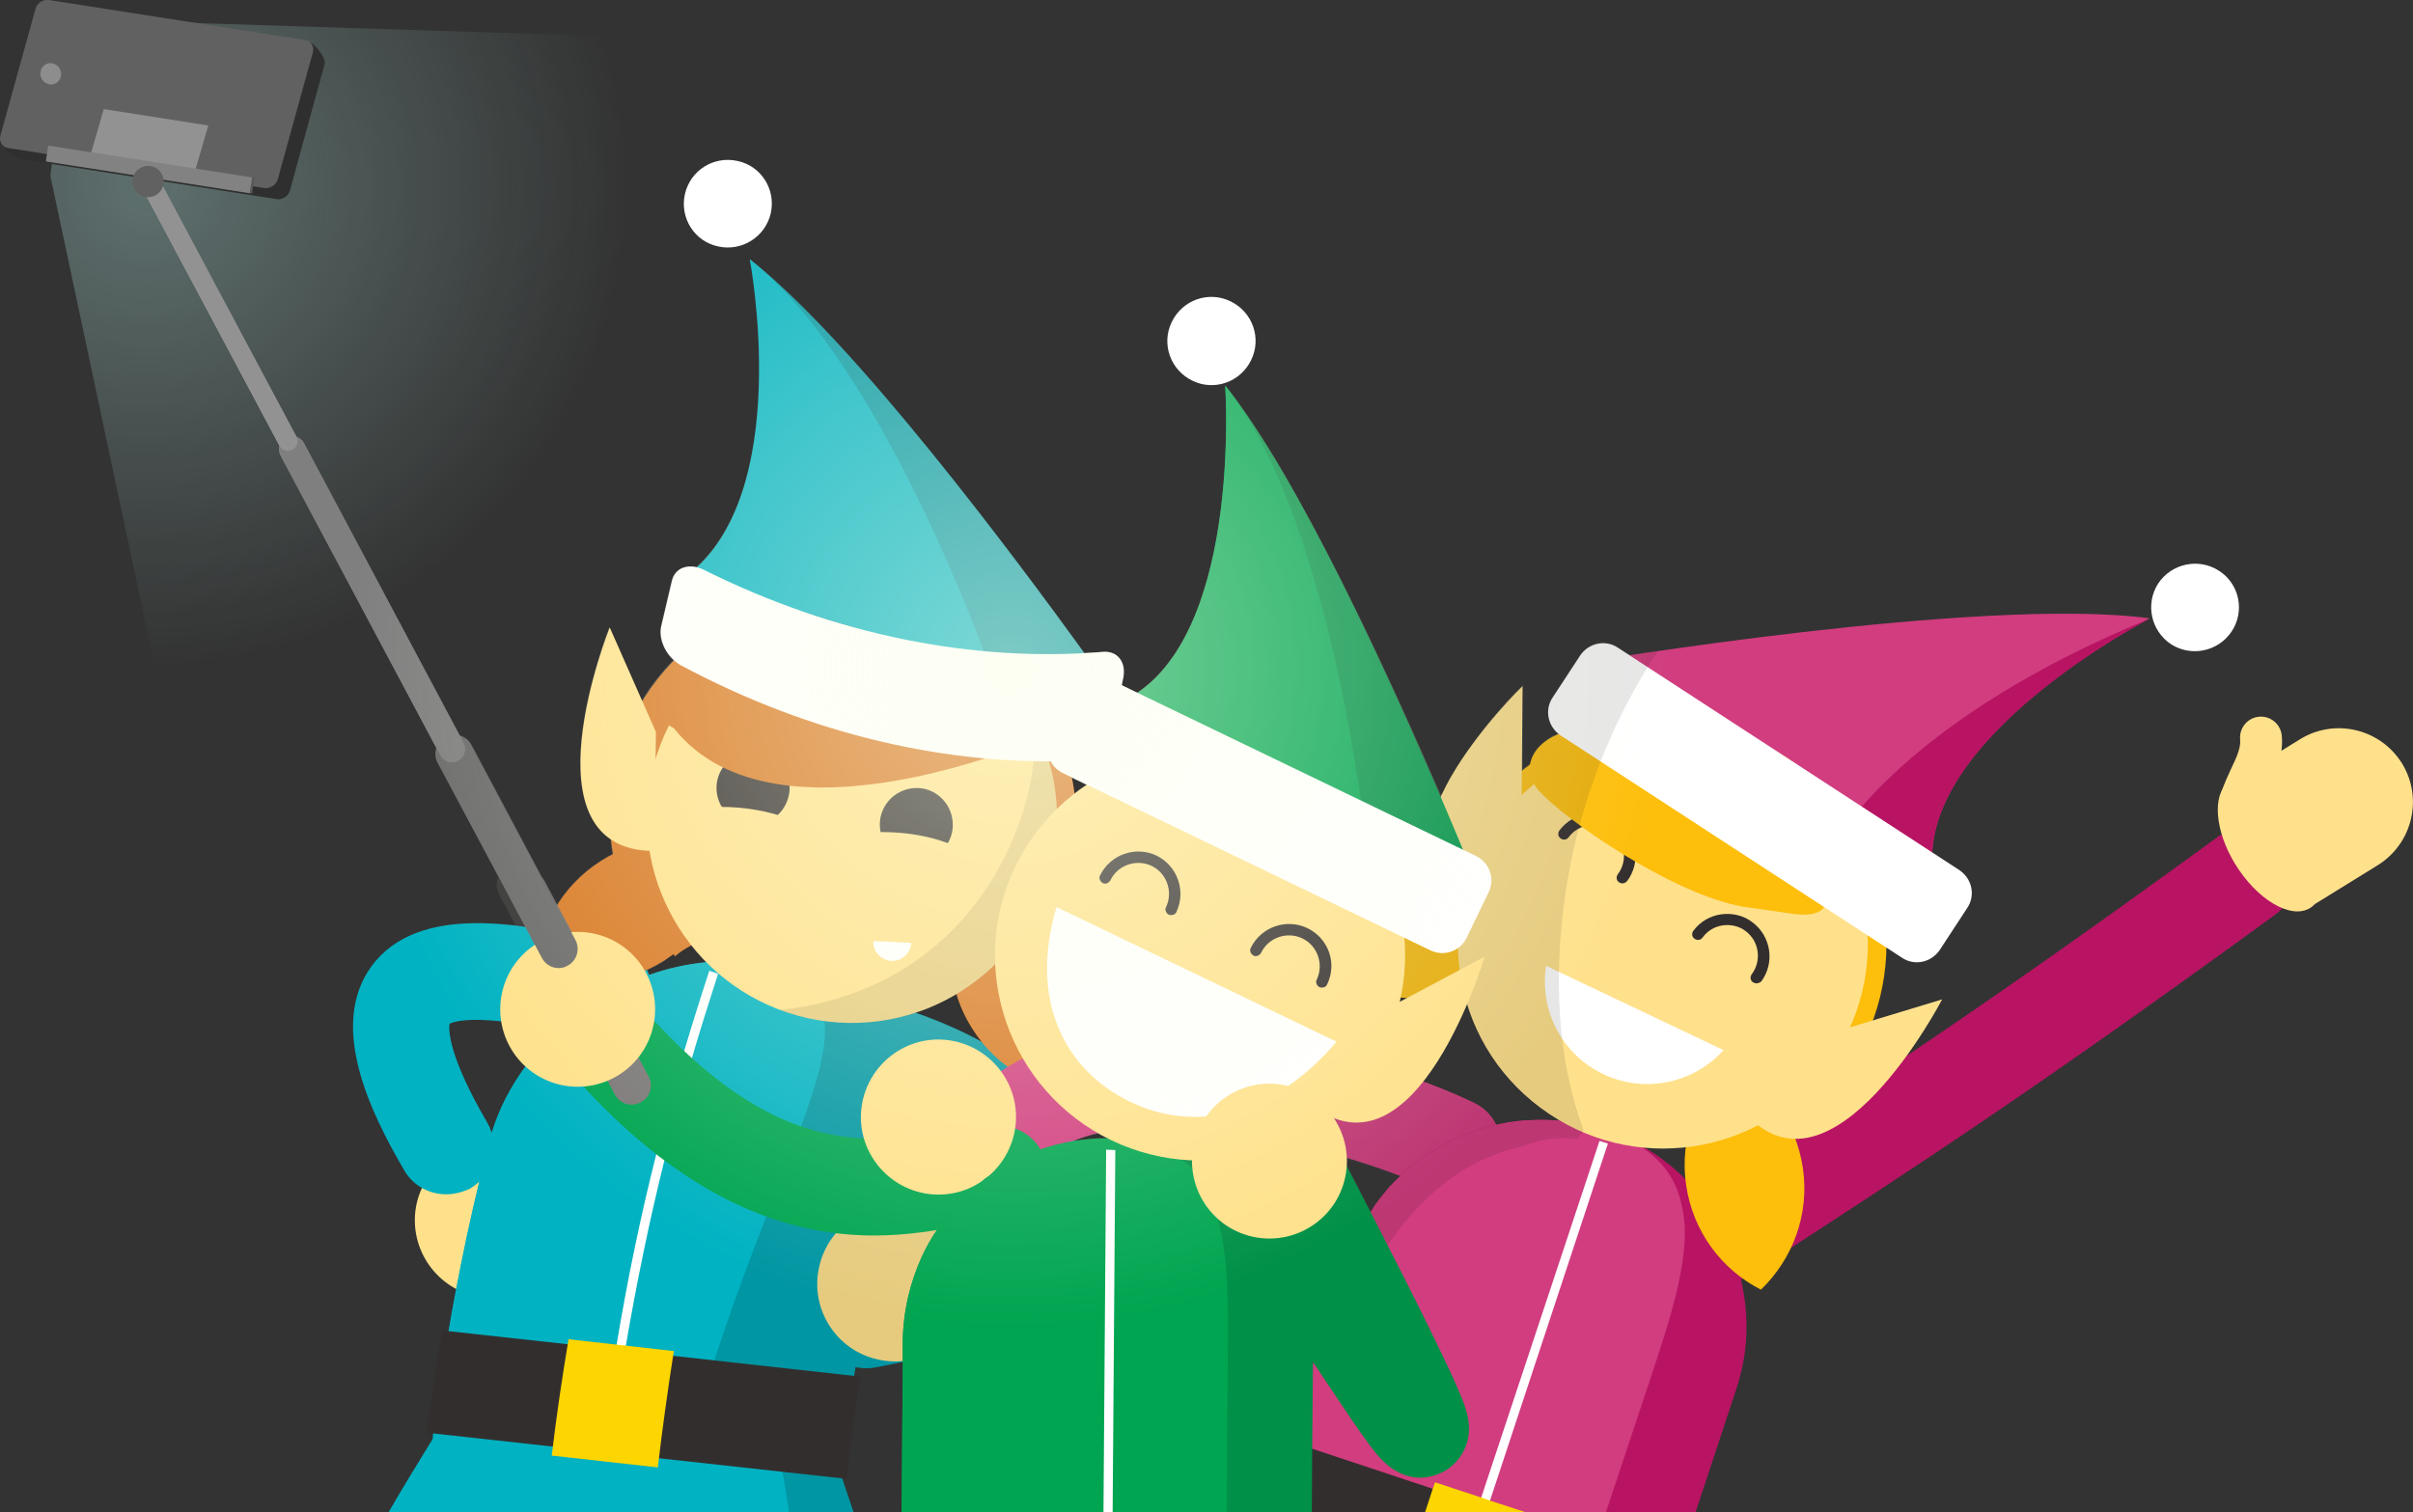 <svg id="Layer_1" xmlns="http://www.w3.org/2000/svg" xmlns:xlink="http://www.w3.org/1999/xlink" width="632.4" height="396.4" viewBox="0 0 632.4 396.4"><rect x="0" y="0" width="632.4" height="396.4" fill="#333333" stroke="none"/><style>.st0{fill:#e53935}.st1{fill:#be3935}.st2{fill:#f9ce1d}.st3{opacity:.1}.st4{fill:#f1f1f1}.st5{fill:#212121}.st6{fill:#ef9a9a}.st7{fill:#fff}.st8{fill:#f7caad}.st9{opacity:.15}.st10{fill:#231f20}.st11{fill:none;stroke:#e53935;stroke-width:79.267;stroke-linecap:round;stroke-miterlimit:10}.st12{fill:#da4637}.st13{fill:#ffdf00}.st14{fill:#914295}.st15{fill:#48b980}.st16{opacity:.11}.st17{fill:#666}.st18{fill:#ffda85}.st19{fill:#ffb15b}.st20{fill:#333}.st21{fill:none;stroke:#29b6f6;stroke-width:25.401;stroke-linecap:round;stroke-miterlimit:10}.st22{fill:#2297cc}.st23{fill:#29b6f6}.st24{fill:#764c2e}.st25{fill:#4d4d4d}.st26{fill:none;stroke:#666;stroke-width:9.218;stroke-miterlimit:10}.st27{fill:#ffe18c}.st28{fill:#332e2e}.st29{stroke:#fff;stroke-width:1.769;stroke-miterlimit:10}.st29,.st30{fill:none}.st31{fill:#fdd500}.st32{fill:none;stroke:#332e2e;stroke-width:1.975;stroke-miterlimit:10}.st33{fill:#fdbe0c}.st34{fill:#bdbdbd}.st35{opacity:.1;fill:#fff}.st36{fill:#008fa1}.st37{fill:#fb8c00}.st38{fill:#ef5350}.st39{opacity:.33;fill:#333}.st40{fill:#4caf50}.st41{fill:#00838f}.st42{fill:#00acc1}.st43{fill:#8e24aa}.st44{fill:#ffd200}.st45{opacity:.14;fill:#333}.st46{fill:#f79117}.st47{fill:#dbdbdb}.st48{fill:#dc9e00}.st49{fill:#fddf00}.st50{clip-path:url(#SVGID_2_)}.st51{fill:#ff8300}.st52{fill:#00c763}.st53{fill:#fff200}.st54{fill:#e86e1c}.st55{fill:#c8541f}.st56{fill:#009047}.st57{fill:#00a551}.st58{fill:#dec461}.st59{fill:#444}.st60{opacity:.2;enable-background:new}.st61{fill:#2b2b2b}.st62{opacity:.12;enable-background:new}.st63{fill:#848484}.st64{opacity:.21}.st64,.st65,.st66,.st67{enable-background:new}.st65{fill:#5f81c0;opacity:.21}.st66,.st67{opacity:.66;stroke:#1f1f1f;stroke-width:2.116;stroke-miterlimit:10}.st67{fill:#5f81c0}.st68{fill:#3a3a3a}.st69,.st70{stroke:#393939;fill:none;stroke-width:.621;stroke-miterlimit:10;stroke-dasharray:1.81,.603}.st70{stroke:#444}.st71{fill:#00ad00}.st72{fill:#e91100}.st73{fill:#39527c}.st74{opacity:.15;fill:#fff}.st75{fill:#262626}.st76{opacity:.6;fill:url(#SVGID_3_)}.st77{fill:#0096a3}.st78{fill:#00b2c2}.st79{fill:#d97823}.st80{fill:#d13d7f}.st81{fill:#b81463}.st82{fill:#7b7878}.st83{fill:#929292}.st84{fill:#2f2f2f}.st85{fill:#616161}.st86{fill:#8d8d8d}.st87{fill:#575757}.st88{fill:#828282}.st89{opacity:.43}.st90{fill:#b3b3b3}.st91{fill:#7f7f7f}.st92{fill:none;stroke:#a5a3a3;stroke-width:3;stroke-linecap:round;stroke-miterlimit:10}.st93{fill:#6a6a6a}.st94,.st95{stroke:#7f7f7f;stroke-width:7;fill:none;stroke-linecap:round;stroke-miterlimit:10}.st95{stroke:#929292;stroke-width:5}.st96{clip-path:url(#SVGID_5_);fill:url(#SVGID_6_)}.st97{fill:#f78011}.st98{fill:#db6300}.st99{fill:#f0a42c}.st100{fill:#de7221}.st101{fill:#ff8787}.st102{clip-path:url(#SVGID_8_)}.st103{fill:#ffa1e4}.st104{fill:#1da802}.st105{fill:#fcbe2d}.st106{fill:#fcd03f}.st107{fill:#f6b12d}.st108{fill:#de4a3f}.st109{fill:#000002}.st110{fill:#ffdf82}.st111{fill:#764299}.st112{fill:#68378c}.st113{fill:#fd930c}.st114{fill:#287a5e}.st115{fill:#1aa17d}.st116{fill:#764d2f}.st117{fill:#ededed}.st118{fill:#c92828}.st119{fill:#ffd500}.st120{fill:#ec407a}.st121{fill:#1565c0}.st122{fill:#c165c7}.st123{fill:#ff931e}.st124{fill:#fdce48}.st125{fill:#2aaf4b}.st126{fill:#b99960}.st127{fill:#a17b54}.st128{fill:#d4af6e}.st129{opacity:.12}.st130{fill:#f0b21c}.st131{fill:#b0b0b0}.st132{fill:#b46d3d}.st133{opacity:.7;fill:url(#SVGID_9_)}.st134{fill:#29b65e}.st135{fill:none;stroke:#f0b21c;stroke-width:14.749;stroke-linecap:round;stroke-linejoin:round;stroke-miterlimit:10}.st136{fill:#ffe51c}.st137{fill:#c70fd1}.st138{fill:#b9b9b9}.st139{fill:#4830a6}.st140{fill:#6e40ed}.st141{fill:#a2a5a3}.st142{fill:#b6e5cd}.st143{fill:#e9d386}.st144{fill:#413d3d}.st145{fill:#666262}.st146{fill:#85d4ac}.st147,.st148,.st149{fill:none;stroke-miterlimit:10}.st147{stroke-linecap:round;stroke:#6e40ed;stroke-width:18.796}.st148,.st149{stroke-dasharray:29.049,256.314;stroke:#f7fffa;stroke-width:19.224}.st149{stroke-linecap:round;stroke-dasharray:8.544,256.314}.st150{fill:#211c1c}.st151{opacity:.2}.st152{fill:#f5951f}.st153{fill:#f7fffa}.st154{fill:#ff8b17}.st155{fill:none;stroke:#f0b21c;stroke-width:17.108;stroke-linecap:round;stroke-linejoin:round;stroke-miterlimit:10}.st156{fill:#d6aa1a}.st157{fill:none;stroke:#d6aa1a;stroke-width:25.801;stroke-linecap:round;stroke-miterlimit:10}.st158{fill:#f5c60c}.st159{fill:#231f20;stroke:#b6e5cd;stroke-width:1.208;stroke-miterlimit:10}.st160{fill:#ab5844}.st161{fill:#249d43}.st162{fill:#fde08b}.st163{fill:#c5161d}.st164{fill:#d89614}.st165{fill:#faac18}.st166{fill:none;stroke:#faac18;stroke-width:24.2;stroke-linecap:round;stroke-linejoin:round;stroke-miterlimit:10}.st167{fill:#e91c24}.st168{fill:#eceff1}.st169{stroke:#5f14a6;stroke-width:28.025;stroke-linecap:round}.st169,.st170,.st171,.st172{fill:none;stroke-miterlimit:10}.st170{stroke-dasharray:43.312,382.165;stroke:#a2a5a3;stroke-width:28.662}.st171,.st172{stroke-linecap:round}.st171{stroke-dasharray:12.739,382.165;stroke:#a2a5a3;stroke-width:28.662}.st172{stroke:#5f14a6;stroke-width:28.381}.st173{fill:#8c28de}.st174{fill:#5f14a6}.st175{stroke:#8c28de;stroke-width:31.642;stroke-linecap:round}.st175,.st176,.st177,.st178{fill:none;stroke-miterlimit:10}.st176{stroke-dasharray:48.902,431.488;stroke:#e6e6e6;stroke-width:32.362}.st177,.st178{stroke-linecap:round}.st177{stroke-dasharray:14.383,431.488;stroke:#e6e6e6;stroke-width:32.362}.st178{stroke:#8c28de;stroke-width:28.381}.st179{fill:#fafafa}.st180{fill:#ffa000}.st181{fill:#ffb300}.st182{fill:#c93}.st183{fill:#5d4037}.st184{fill:#ff9800}.st185{fill:#cfd8dc}.st186{fill:#f57c00}.st187,.st188{fill:none;stroke-miterlimit:10}.st187{stroke-linecap:round;stroke:#f57c00;stroke-width:23.784}.st188{opacity:.5;stroke:#cfd8dc;stroke-width:3.63}.st189{fill:#f06292}.st190{fill:none;stroke:#ff9800;stroke-width:23.784;stroke-linecap:round;stroke-miterlimit:10}.st191{fill:#9b51a0}.st192{fill:#7b1fa2}.st193{fill:none;stroke:#8e24aa;stroke-width:23.784;stroke-linecap:round;stroke-miterlimit:10}.st194{fill:#ffc107}.st195{fill:#26c6da}.st196{fill:#039be5}.st197,.st198,.st199{fill:none;stroke-miterlimit:10}.st197{stroke-linecap:round;stroke:#039be5;stroke-width:23.784}.st198{stroke:#cfd8dc;stroke-width:3.63}.st199{stroke:#29b6f6;stroke-width:23.784;stroke-linecap:round}.st200{fill:#9575cd}.st201{fill:none;stroke:#9b51a0;stroke-width:23.784;stroke-linecap:round;stroke-miterlimit:10}.st202{opacity:.6}</style><radialGradient id="SVGID_2_" cx="38.31" cy="48.691" r="148.934" gradientUnits="userSpaceOnUse"><stop offset="0" stop-color="#c2fff7" stop-opacity=".5"/><stop offset=".846" stop-color="#c2fff7" stop-opacity="0"/></radialGradient><path opacity=".6" fill="url(#SVGID_2_)" d="M18.3 5l232.4 7.4-186 276L13.2 46.1z"/><path class="st27" d="M241.1 212.7l22.6-19.7s-3.6 63-35.4 48.1l12.8-28.4zM109.2 315.5c-2.4 11 4.5 21.8 15.4 24.3 11 2.4 21.8-4.5 24.3-15.4 2.4-10.9-4.5-21.8-15.4-24.3-11-2.4-21.8 4.5-24.3 15.4z"/><path class="st77" d="M168.2 396.4h-30.6c1.3-3.1 2.7-6.2 4.3-9.3 1.2-2.2 2.9-4 4.9-5.3 1.4-.9 2.9-1.5 4.5-1.9 2.1-.5 4.3-.5 6.4 0 .8.2 1.6.5 2.3.8.1.1.3.1.4.2l.6.3c1.3.7 2.4 1.5 3.4 2.5 1.3 1.3 2.3 2.9 3 4.6 1 2.6 1.3 5.4.8 8.1z"/><path class="st77" d="M235 298.3c0 3.5-.4 7.1-1.2 10.8-.1.7-.3 1.4-.4 2.1-.4 1.7-.8 3.4-1.2 5.2-.6 2.5-1.1 5-1.6 7.5-.6 3-1.3 6-1.9 9-1.4 7.2-2.7 14.4-3.9 21.6-.2 1.3-.4 2.6-.6 4-.1.8-.2 1.5-.4 2.3-1.3 8.2-2.4 16.4-3.3 24.6 0 .4-.1.8-.1 1.1s-.1.8-.2 1.1c-.5 3.1-1.1 6-2 8.9h-102c-2.1-6-3.1-12.5-2.7-19.1 0-.5.1-.9.1-1.4.1-.8.2-1.7.3-2.5 1.1-8.1 2.3-16.2 3.7-24.3.6-3.7 1.3-7.4 2-11.1 1.8-9.5 3.8-18.9 6.1-28.4l2.4-9.9c0-.1 0-.2.1-.3.2-.9.5-1.8.8-2.7 1.9-6.2 4.9-11.9 8.7-17.1 2.5-3.4 5.3-6.6 8.4-9.5.9-.8 1.7-1.6 2.6-2.3 2.6-2.2 5.3-4.2 8.2-5.9 4.1-2.5 8.4-4.6 12.8-6.2.2-.1.3-.1.5-.2 4.8-1.7 9.8-2.8 14.8-3.3 3.7-.4 7.5-.3 11.2.1.8.1 1.5.2 2.2.3 2.1.3 4.2.8 6.1 1.4.1 0 .1 0 .2.1 5.6 1.7 10.5 4.4 14.6 7.8 1.4 1.1 2.6 2.3 3.8 3.6.8.9 1.6 1.8 2.3 2.8 2.4 3.1 4.4 6.6 5.9 10.4 1.5 3.7 2.5 7.7 3.1 11.9.5 2.3.6 5 .6 7.6z"/><path class="st78" d="M209.9 295.4c-1.5 4.1-3.2 8.4-4.9 13.1l-4.2 10.5c-4.9 12.5-9.5 25.1-13.6 37.7-2.7 8.3-5.3 16.6-7.7 24.9 0 .1-.1.2-.1.4.1.2.2.3.2.5.1.2.3.5.4.7 2.3 4.6 4.1 9.1 5.5 13.3h-69.4c-2.1-6-3.1-12.5-2.7-19.1 0-.5.1-.9.1-1.4.1-.8.2-1.7.3-2.5 1.1-8.1 2.3-16.2 3.7-24.3.6-3.7 1.3-7.4 2-11.1 1.8-9.5 3.8-18.9 6.1-28.4l2.4-9.9c0-.1 0-.2.1-.3.2-.9.5-1.8.8-2.7 1.9-6.2 4.9-11.9 8.7-17.1 2.5-3.4 5.3-6.6 8.4-9.5.9-.8 1.7-1.6 2.6-2.3 2.6-2.2 5.3-4.2 8.2-5.9 4.1-2.5 8.4-4.6 12.8-6.2.2-.1.3-.1.5-.2 4.8-1.7 9.8-2.8 14.8-3.3 3.7-.4 7.5-.3 11.2.1.8.1 1.5.2 2.2.3 2.3.3 4.3.8 6.1 1.4.1 0 .1 0 .2.1 5.6 1.9 8.9 4.8 10.5 8.9.6 1.5.9 3.1 1 4.8.7 6.8-2 16.1-6.2 27.5z"/><path class="st77" d="M164.9 396.4c0-2.9.9-5.7 2.6-8 1-1.5 2.4-2.8 3.9-3.8.4-.2.7-.4 1.1-.6.8-.4 1.6-.7 2.5-1 .3-.1.7-.2 1-.3 1.2-.3 2.5-.4 3.7-.3 1.8.1 3.6.5 5.2 1.3 3.6 1.6 6.4 4.7 7.6 8.8.4 1.3.8 2.6 1.1 4h-28.7z"/><path class="st7" d="M188.2 255.3c-2.4 7.4-4.7 14.7-6.9 22.2-2.6 8.9-5 17.8-7.2 26.8-4 16.1-7.3 32.3-10.1 48.6-.1.4-.1.9-.2 1.3-1.4 8.4-2.6 16.8-3.7 25.3-.1.5-.1 1-.2 1.4v.1c-.1.8-.2 1.6-.3 2.3-.5 4.4-1 8.8-1.4 13.1h-2.4c.4-4.5.9-8.9 1.4-13.4.1-.8.2-1.6.3-2.3 0-.2.1-.4.1-.7 0-.3.1-.6.1-.9 1-8.4 2.3-16.9 3.7-25.3.1-.4.1-.9.2-1.3 2.8-16.7 6.2-33.4 10.4-49.9 2.2-9 4.7-18 7.3-27 2.1-7.1 4.3-14.1 6.6-21.1l2.3.8z"/><path class="st77" d="M223.7 396.4H101.9c3.7-6.4 7.6-12.8 11.5-19.1.3-.4.5-.9.8-1.3.3-.5.6-1.1 1-1.6 10 1.1 19.9 2.2 29.9 3.3 4.2.5 8.5.9 12.7 1.4l2.4.3c4.2.5 8.4 1 12.7 1.4 2.2.2 4.4.5 6.6.7 8.5 1 17 1.9 25.4 2.8 5.1.6 10.2 1.1 15.3 1.7 0 .1.1.2.1.3.1.4.3.8.4 1.2 1 3 2 6 3 8.9z"/><path class="st78" d="M206.8 396.4H101.9c3.7-6.4 7.6-12.8 11.5-19.1.3-.4.5-.9.8-1.3.3-.5.6-1.1 1-1.6 10 1.1 19.9 2.2 29.9 3.3 4.2.5 8.5.9 12.7 1.4l2.4.3c4.2.5 8.4 1 12.7 1.4 2.2.2 4.4.5 6.6.7 8.5 1 17 1.9 25.4 2.8.1.5.2 1 .2 1.5.6 3.6 1.1 7.1 1.7 10.6z"/><path class="st28" d="M221.9 387.7c-36.8-4-73.5-8.1-110.1-12.1 1.2-9 2.6-17.9 4.1-26.8 36.5 4 73 8 109.6 12.1-1.4 8.9-2.6 17.9-3.6 26.8z"/><path class="st31" d="M172.4 384.7c-9.3-1-18.5-2.1-27.8-3.1 1.2-10.2 2.7-20.3 4.4-30.5 9.2 1 18.4 2.1 27.6 3.1-1.6 10.2-3 20.3-4.2 30.5z"/><path class="st78" d="M116.9 313.1c-4.3 0-8.6-2.2-10.9-6.2-9.1-15.5-19.9-38-8.7-53.5 12.2-16.8 39.7-11 56.1-7.5 2.7.6 5.2 1.1 6.5 1.3 6.9 1 11.7 7.3 10.8 14.3-1 6.9-7.4 11.7-14.3 10.8-2.3-.3-5.1-.9-8.3-1.6-5.9-1.2-13.2-2.8-19.8-3.2-6.9-.5-9.7.5-10.5.9-.2 1.4-.5 8.1 9.9 25.9 3.5 6 1.5 13.8-4.5 17.3-1.9.9-4.1 1.5-6.3 1.5z"/><path class="st77" d="M226.9 358.7c-6 0-11.3-4.3-12.4-10.4-1.3-6.9 3.3-13.5 10.2-14.7 13.3-2.4 29.1-6.6 32.8-17 1.9-5.3.8-8.5-.1-10.4-2-4-8.7-11.8-30.6-18.5-6.7-2.1-10.4-9.1-8.3-15.8s9.1-10.4 15.8-8.3c23.6 7.3 38.9 17.8 45.7 31.3 4.6 9.2 5.1 19.6 1.4 30.2-9 25.5-39.2 31-52.1 33.4-.9.2-1.6.2-2.4.2z"/><path class="st27" d="M254.4 341c-2.4 11-13.3 17.9-24.3 15.4-11-2.4-17.9-13.3-15.4-24.3 2.4-10.9 13.3-17.9 24.3-15.4 10.9 2.5 17.8 13.4 15.4 24.3z"/><path class="st3" d="M254.4 341c-2.4 11-13.3 17.9-24.3 15.4-11-2.4-17.9-13.3-15.4-24.3 2.4-10.9 13.3-17.9 24.3-15.4 10.9 2.5 17.8 13.4 15.4 24.3z"/><path class="st79" d="M174.1 251.8c10.4-6.6 16.4-17.6 17-29.1-10.7-4.3-23.1-3.6-33.6 3-10.4 6.6-16.4 17.6-17 29.1 10.7 4.3 23.2 3.6 33.6-3zm80.7 17.9c-6.6-10.4-7.3-22.9-3-33.6 11.5.6 22.5 6.6 29.1 17 6.6 10.4 7.3 22.9 3 33.6-11.4-.6-22.5-6.5-29.1-17z"/><path class="st79" d="M171.7 249.3c1.3-1.1 2.6-2 4.2-2.8 13.6-7.1 30.5-12.2 45.9-7.2 13 4.2 24 10.8 32.2 21.2 10.5-8.1 18.4-19.7 21.5-33.7 7-31.5-12.9-62.8-44.4-69.8s-62.8 12.9-69.8 44.4c-4 17.3.4 34.7 10.4 47.9z"/><path class="st79" d="M176.9 250.7c1.3-1.1 2.6-2 4.2-2.8 13.6-7.1 30.5-12.2 45.9-7.2 13 4.2 24 10.8 32.2 21.2 10.5-8.1 18.4-19.7 21.5-33.7 7-31.5-12.9-62.8-44.4-69.8s-62.8 12.9-69.8 44.4c-3.9 17.3.4 34.6 10.4 47.9z"/><path class="st27" d="M275.7 226.1c-6.5 29-35.2 47.2-64.1 40.8-29-6.5-47.2-35.2-40.8-64.1 6.5-29 35.2-47.2 64.1-40.8 29 6.4 47.3 35.1 40.8 64.1z"/><path class="st28" d="M249.5 218.3c-1.2 5.2-6.3 8.4-11.4 7.3-5.2-1.2-8.4-6.3-7.3-11.5 1.2-5.2 6.3-8.4 11.5-7.3 5.1 1.2 8.3 6.3 7.2 11.5z"/><ellipse transform="rotate(4.788 235.128 227.14)" class="st27" cx="235.1" cy="227.1" rx="21.8" ry="8.8"/><path class="st3" d="M268.9 186.1c7.6 5.9-1.5 71.7-64.5 78.7 2.3.9 4.7 1.6 7.2 2.1 29 6.5 57.7-11.8 64.1-40.8.7-3.1 1.1-6.2 1.2-9.2.6-11.1-2.4-21.8-8-30.8z"/><path class="st7" d="M238.8 247.2c-.1 2.7-2.5 4.9-5.2 4.7s-4.9-2.5-4.7-5.2l9.9.5z"/><path class="st27" d="M223.2 231.4l-7.7-1.8.8-11.5 11.1 2.5z"/><path class="st28" d="M206.7 208.7c-1.2 5.2-6.3 8.4-11.4 7.3-5.2-1.2-8.4-6.3-7.3-11.5 1.2-5.2 6.3-8.4 11.5-7.3 5.1 1.2 8.4 6.4 7.2 11.5z"/><ellipse transform="rotate(4.788 192.775 220.525)" class="st27" cx="192.8" cy="220.5" rx="21.8" ry="8.8"/><path class="st79" d="M242 174.1c-9-4.5-30.7-10.8-48.8-6.1h-3.4c-18.1 4.6-22.2 18.4-13.2 22.9 26.9 33.9 98 1.8 98 1.8 18.1-4.6-23.6-14.1-32.6-18.6z"/><path class="st77" d="M292.4 182.8S231.7 95.5 196.5 68c0 0 20.4 66-8 87.2l103.9 27.6z"/><path class="st78" d="M259.6 175.5s-27.9-80-63.1-107.5c0 0 11.8 61.7-16.5 82.9l79.6 24.6z"/><path class="st7" d="M291.6 191.5c-.8 4.1-4.6 7.8-8.4 7.9-34.3 1.6-70.6-6.7-104.6-24.9-3.8-2-6.1-6.7-5.3-10.3.9-4 1.9-7.9 2.8-11.9.8-3.6 4.6-4.8 8.4-2.9 34.3 17.1 70.6 24.3 104.6 21.5 3.8-.3 6.1 2.7 5.3 6.8-1 4.6-1.9 9.2-2.8 13.8zM179.5 50.9c-1.4 6.2 2.5 12.4 8.7 13.7 6.2 1.4 12.4-2.5 13.8-8.7 1.4-6.2-2.5-12.4-8.7-13.7-6.3-1.4-12.4 2.5-13.8 8.7z"/><path class="st27" d="M171.9 191.9l-12.1-27.4s-23.5 58.6 11.7 58.6l.4-31.2z"/><path class="st80" d="M380.8 313.2c-1.8 0-3.7-.4-5.5-1.3-24-11.6-81.3-25.2-100.5-8.9-5.3 4.5-13.3 3.8-17.8-1.5s-3.8-13.3 1.5-17.8c31.6-26.7 101-7.5 127.8 5.4 6.3 3 8.9 10.6 5.9 16.9-2.1 4.6-6.6 7.2-11.4 7.2z"/><path class="st81" d="M451.2 336.5c-4.1 0-8.2-2-10.6-5.8-3.8-5.9-2.1-13.7 3.7-17.5l4.4-2.9c38.1-24.7 71-46 132.8-91.1 5.6-4.1 13.5-2.9 17.7 2.8 4.1 5.6 2.9 13.5-2.8 17.7-62.4 45.5-95.5 67-133.9 91.9l-4.4 2.9c-2.2 1.3-4.6 2-6.9 2z"/><path class="st81" d="M455 364.3l-10.6 32.1H331.2l6.2-18.7 6.7-20.1.1-.4.1-.4 8.7-26.3c.2-.6.4-1.3.7-1.9.1-.4.3-.8.4-1.2 0-.1.1-.1.1-.2.1-.4.3-.8.5-1.1.9-2 1.9-4 2.9-5.8.2-.3.3-.6.5-.9.3-.5.6-1 1-1.5 0-.1.1-.1.1-.2.1-.1.2-.3.3-.4.1-.1.2-.2.2-.4.3-.4.6-.8.8-1.2 1-1.3 2-2.6 3.1-3.9.3-.4.7-.8 1-1.1.7-.8 1.5-1.5 2.3-2.3 0 0 0-.1.1-.1 7-6.6 15.7-11.3 25.1-13.4.1 0 .3-.1.4-.1 1.8-.4 3.6-.7 5.4-.9 1-.1 2-.2 2.9-.2 2.6-.2 5.2-.1 7.9.1 1.9.2 3.7.4 5.6.8 2.1.4 4.3 1 6.4 1.7 1 .3 1.9.7 2.8 1 .3.1.6.3 1 .4.6.2 1.1.5 1.7.7 1.6.7 3.2 1.5 4.7 2.4 4 2.3 7.6 5.1 10.7 8.2 1.2 1.2 2.3 2.4 3.3 3.6 5.4 6.4 9.3 14 11.2 22.2 0 .2.1.3.1.5 2.3 9.3 2.1 19.3-1.2 29z"/><path class="st80" d="M440.9 331.2c-1.2 7.9-3.9 16.7-7 26.1l-13 39.1h-89.7l6.2-18.7 6.7-20.1.1-.4.1-.4 8.7-26.3c.2-.6.4-1.3.7-1.9.1-.4.3-.8.4-1.2 0-.1.1-.1.1-.2.1-.4.3-.8.5-1.1.9-2 1.9-4 2.9-5.8.2-.3.3-.6.5-.9.3-.5.6-1 1-1.5 0-.1.1-.1.1-.2.1-.1.2-.3.3-.4.1-.1.2-.2.2-.4.3-.4.6-.8.8-1.2 1-1.3 2-2.6 3.1-3.9.3-.4.7-.8 1-1.1.7-.8 1.5-1.5 2.3-2.3 0 0 0-.1.1-.1 7-6.6 15.7-11.3 25.1-13.4.1 0 .3-.1.4-.1 1.8-.4 3.6-.7 5.4-.9 1-.1 2-.2 2.9-.2 2.6-.2 5.2-.1 7.9.1 1.9.2 3.7.4 5.6.8 2.1.4 4.3 1 6.4 1.7 1 .3 1.9.7 2.8 1 .3.1.6.3 1 .4 2.2.9 4.1 1.9 5.8 3.1 6.1 4 9.3 9.3 10.5 15.5 1.1 4.5.9 9.5.1 14.9zm-26.6-157.4s104.9-17.6 149.1-11.7c0 0-61.4 31.6-56.8 66.7l-92.3-55z"/><path class="st81" d="M482.5 218.7s17.7-30.6 80.9-56.5c0 0-61.4 31.6-56.8 66.7l-24.1-10.2z"/><path class="st33" d="M375.7 261.3c12.2-1.8 22.2-9.4 27.4-19.6-8-8.3-19.6-12.8-31.9-11-12.2 1.8-22.2 9.4-27.4 19.6 8 8.3 19.6 12.8 31.9 11zm66.2 49.4c-1.8-12.2 2.7-23.9 11-31.9 10.2 5.3 17.8 15.2 19.6 27.4s-2.7 23.9-11 31.9c-10.2-5.2-17.8-15.1-19.6-27.4z"/><path class="st33" d="M378.8 260.4c1.6-.5 3.2-.8 5-.9 15.4-.9 32.8 1.4 44.8 12.3 10.1 9.2 17.4 19.7 20.7 32.5 12.9-3 24.9-10.5 33.5-21.9 19.3-25.9 14-62.6-11.9-81.9-25.9-19.3-62.6-14-81.9 11.9-10.8 14.3-13.9 31.9-10.2 48z"/><path class="st27" d="M478.9 279.5c-17.7 23.8-51.4 28.7-75.2 10.9-23.8-17.7-28.7-51.4-10.9-75.2 17.7-23.8 51.4-28.7 75.2-10.9 23.7 17.7 28.6 51.4 10.9 75.2z"/><path class="st27" d="M398.8 209.9l.2-30s-45.4 43.8-13.3 58.2l13.1-28.2zm81.5 60.8L509 262s-29.1 56-52 29.4l23.3-20.7z"/><path class="st7" d="M405.2 253.2c-1.8 11.4 4 23.2 15 28.4 11 5.2 23.8 2.3 31.5-6.3l-46.5-22.1z"/><path class="st27" d="M428.8 262.8l-6.3-4.7 5.4-10.2 9.2 6.8z"/><path class="st28" d="M460.3 257.8c-.3 0-.6-.1-.9-.3-.7-.5-.8-1.4-.3-2.1 2.7-3.6 1.9-8.7-1.6-11.3-1.7-1.3-3.9-1.8-6-1.5-2.1.3-4 1.4-5.3 3.2-.5.7-1.4.8-2.1.3-.7-.5-.8-1.4-.3-2.1 1.8-2.4 4.4-3.9 7.3-4.3 2.9-.4 5.9.3 8.2 2.1 4.9 3.7 5.9 10.6 2.3 15.5-.4.3-.8.5-1.3.5zm-35.1-26.2c-.3 0-.6-.1-.9-.3-.7-.5-.8-1.4-.3-2.1 2.7-3.6 1.9-8.7-1.6-11.3-3.6-2.7-8.7-1.9-11.3 1.6-.5.7-1.4.8-2.1.3-.7-.5-.8-1.4-.3-2.1 3.7-4.9 10.6-5.9 15.5-2.3 4.9 3.7 5.9 10.6 2.3 15.5-.4.5-.9.7-1.3.7z"/><path class="st33" d="M469.4 218.3c-6.4-7.7-23.6-22.4-42-25.6l-3.1-1.4c-18.4-3.2-27.8 7.7-21.4 15.5 6.4 7.7 35.5 27.7 53.9 30.9l11.9 1.7c18.4 3.1 7.1-13.4.7-21.1z"/><path class="st7" d="M406.9 182.9c-2.2 3.3-1.2 7.7 2.1 9.9l89.5 58.3c3.3 2.2 7.7 1.2 9.9-2.1l7.2-11c2.2-3.3 1.2-7.7-2.1-9.9L424 169.8c-3.3-2.2-7.7-1.2-9.9 2.1l-7.2 11zm178-17.4c-3.5 5.3-10.6 6.8-15.9 3.4-5.3-3.5-6.8-10.6-3.4-15.9 3.5-5.3 10.6-6.8 15.9-3.4 5.4 3.4 6.9 10.6 3.4 15.9zM421.4 299.8l-30.9 93.6-.6 1.7-.4 1.3h-2.6l.7-2.1.6-1.7 31-93.5z"/><path class="st28" d="M331.2 396.4l6.2-18.7 6.5 2.1 31.6 10.5 12.1 4 2.3.8 4 1.3z"/><path class="st31" d="M399.7 396.4h-26.2l2-6.1.6-1.7 12.1 4 2.3.8z"/><path d="M433.1 172.9c.5-.8 1-1.5 1.5-2.2-2.8.4-5.3.8-7.6 1.1l-3.1-2c-3.3-2.2-7.7-1.2-9.9 2.1l-7.2 11c-2.1 3.2-1.3 7.3 1.6 9.6-4.3 1.8-6.9 4.7-7.5 7.8-.7.5-1.4 1.1-2.1 1.7l.1-22.1s-33.3 32.2-22.7 50.5c-1.7 0-3.4.1-5.1.4-12.2 1.8-22.2 9.4-27.4 19.6 8 8.3 19.6 12.8 31.9 11 2.2-.3 4.4-.9 6.4-1.6.5-.1.9-.1 1.4-.2 2.8 11.9 9.6 23 20.2 30.9 1.7 1.3 3.4 2.4 5.2 3.4-5.7-.5-11.3-.1-16.7 1.1-1.2-2.4-3.2-4.5-5.8-5.8-18.3-8.8-55.4-18.5-92.6-22.3.9 2.7 1.5 5.5 1.6 8.5.3 6.1-1.9 11.8-5.5 16.4 30.1 3 59.9 10.3 77.1 16.6-6.2 5.9-11.1 13.3-13.9 22l-8.7 26.3c3.7-6.4 7.8-12.4 12.2-18.1 9.4-18.3 22.6-33.8 42.6-38.1 4.6-1.9 9.6-2.6 14.4-1.9l1.5-2.4c-7.2-19.4-7.7-41.3-4.8-61.5 3.1-21.5 11-43.4 22.9-61.8z" class="st3"/><path class="st57" d="M229.2 323.9c-19.8 0-46.1-6.7-75.5-38.2-4.8-5.1-4.5-13.1.6-17.9 5.1-4.8 13.1-4.5 17.9.6 33.1 35.5 57.3 31.2 75 28.1 5.9-1 11-1.9 16.1-1.3 6.9.8 11.9 7.1 11.1 14-.8 6.9-7.1 11.9-14 11.1-1.4-.2-5.4.6-8.7 1.1-6.1 1.1-13.7 2.5-22.5 2.5z"/><path class="st27" d="M225.8 290.2c-1.5 11.1 6.4 21.3 17.5 22.8s21.3-6.4 22.8-17.5-6.4-21.3-17.5-22.8-21.3 6.4-22.8 17.5z"/><path class="st56" d="M372.2 387.4c-3.3 0-7.4-1.4-11.4-6.2-1.1-1.3-2.4-3.1-4.2-5.6-3-4.3-6.8-10-10.8-16-5.9-8.8-15.6-23.4-18.8-26.8-5-3.5-6.8-10.3-4-15.9 1.3-2.5 3.3-4.5 5.6-5.7-.3-4.9 2.2-9.7 6.8-12 6.2-3.2 13.8-.8 17 5.4 12 23.1 20.3 39.5 25.4 50.2 2.5 5.2 4.2 9 5.3 11.7.7 1.7 1.1 3.1 1.4 4.2 1.9 7.4-2 12.7-5.8 14.9-1.1.6-3.5 1.8-6.5 1.8z"/><path class="st56" d="M344.1 352.5v5.1l-.2 22.3-.1 16.6H236.3l.3-39.3v-5.4c.1-8 1.9-15.5 5-22.3 1.1-2.4 2.4-4.7 3.8-6.8.5-.7.9-1.4 1.4-2 3-4.1 6.5-7.7 10.4-10.8l.1-.1c.3-.2.6-.4.8-.7.2-.1.3-.2.5-.3 1.5-1.1 3-2.1 4.6-3 2.9-1.7 6-3.1 9.2-4.3 2.9-1 6-1.8 9.1-2.3h.1c2.7-.4 5.4-.7 8.2-.7h.8c1.3 0 2.6.1 3.8.2 6.3.5 12.3 2.1 17.8 4.5.9.4 1.7.8 2.6 1.2 4.3 2.2 8.2 5 11.7 8.1 3.8 3.5 7.1 7.5 9.8 12 5.1 8.1 7.9 17.7 7.8 28z"/><path class="st57" d="M321.8 352.3l-.3 44.1h-85.2l.3-39.3v-5.4c.1-8 1.9-15.5 5-22.3 1.1-2.4 2.4-4.7 3.8-6.8.5-.7.9-1.4 1.4-2 3-4.1 6.5-7.7 10.4-10.8l.1-.1c.3-.2.6-.4.8-.7.2-.1.3-.2.5-.3 1.5-1.1 3-2.1 4.6-3 2.9-1.7 6-3.1 9.2-4.3 2.9-1 6-1.8 9.1-2.3h.1c2.7-.4 5.4-.7 8.2-.7h.8c1.3 0 2.6.1 3.8.2 6.7.6 11.7 2.5 15.6 5.6.8.6 1.6 1.3 2.3 2.1 3.3 3.5 5.5 8.1 6.9 13.5 2.5 8.9 2.7 20.2 2.6 32.5z"/><path class="st56" d="M388.3 234.7s-39.2-98.8-67.2-133.6c0 0 4.8 68.9-27.6 83.1l94.8 50.5z"/><path class="st57" d="M358 220.1s-9-84.3-36.9-119c0 0 4.8 68.9-27.6 83.1l64.5 35.9z"/><path class="st27" d="M362.9 273.8c-12.9 26.7-45 38-71.7 25.1-26.7-12.9-38-45-25.1-71.7 12.9-26.7 45-38 71.7-25.1 26.8 12.9 38 45 25.1 71.7z"/><path class="st7" d="M276.9 237.8c-7.2 24 1.8 42.6 19.2 51 17.3 8.4 37.5 3.8 54.2-15.7l-73.4-35.3z"/><path class="st28" d="M346.5 258.9c-.2 0-.4 0-.7-.1-.7-.4-1.1-1.3-.7-2 1.9-4 .2-8.9-3.8-10.8-4-1.9-8.9-.2-10.8 3.8-.4.7-1.3 1.1-2 .7-.7-.4-1.1-1.3-.7-2 2.7-5.5 9.3-7.8 14.8-5.2 2.7 1.3 4.7 3.5 5.7 6.3s.8 5.8-.5 8.5c-.2.5-.7.8-1.3.8zm-39.5-19c-.2 0-.4 0-.7-.1-.7-.4-1.1-1.3-.7-2 1.9-4 .2-8.9-3.8-10.8-4-1.9-8.9-.2-10.8 3.8-.4.7-1.3 1.1-2 .7-.7-.4-1.1-1.3-.7-2 2.7-5.5 9.3-7.8 14.8-5.2 5.5 2.7 7.8 9.3 5.2 14.8-.2.5-.7.8-1.3.8z"/><path class="st7" d="M384.4 245.8c-1.7 3.6-6 5.1-9.6 3.3l-96.2-46.4c-3.6-1.7-5.1-6-3.3-9.6l5.7-11.8c1.7-3.6 6-5.1 9.6-3.3l96.2 46.4c3.6 1.7 5.1 6 3.3 9.6l-5.7 11.8zM307.1 84.4c-2.8 5.7-.4 12.6 5.4 15.4 5.7 2.8 12.6.4 15.4-5.4 2.8-5.7.4-12.6-5.4-15.4-5.7-2.8-12.6-.4-15.4 5.4zm-14.8 217.1l-.7 94.9h-2.4l.7-95z"/><path class="st27" d="M362.6 264.9l26.5-14.1s-17.9 60.5-45.5 38.8l19-24.7z"/><path class="st82" d="M165.5 289.6c-1.8 0-3.5-1-4.4-2.7l-27.2-51.1c-1.3-2.4-.4-5.5 2.1-6.8 2.4-1.3 5.5-.4 6.8 2.1l27.2 51.1c1.3 2.4.4 5.5-2.1 6.8-.8.4-1.7.6-2.4.6z"/><path class="st27" d="M131.5 260.6c-2.2 11 4.9 21.7 15.9 23.9 11 2.2 21.7-4.9 23.9-15.9 2.2-11-4.9-21.7-15.9-23.9-11-2.2-21.7 4.9-23.9 15.9zm221.1 47.8c-2.2 11-12.9 18.1-23.9 15.9-11-2.2-18.1-12.9-15.9-23.9 2.2-11 12.9-18.1 23.9-15.9 11 2.2 18.1 12.9 15.9 23.9z"/><path class="st83" d="M146.4 251.3c-.9 0-1.8-.5-2.2-1.3L37.3 49.4c-.6-1.2-.2-2.7 1-3.4 1.2-.7 2.7-.2 3.4 1l106.9 200.6c.6 1.2.2 2.7-1 3.4-.4.2-.8.3-1.2.3z"/><path class="st84" d="M72.5 52.2L5.3 41.7c-1.5-.2-5.6-3.9-5.2-5.4l12.3-31c.4-1.5 2-2.5 3.5-2.3l65 8c1.5.2 4.6 4.2 4.2 5.7L76 49.9c-.4 1.5-2 2.6-3.5 2.3z"/><path class="st85" d="M69.3 49.3L2.1 38.8c-1.5-.2-2.4-1.7-2-3.2L9.3 2.3c.4-1.5 2-2.5 3.5-2.3L80 10.5c1.5.2 2.4 1.7 2 3.2L72.8 47c-.4 1.5-2 2.5-3.5 2.3z"/><path class="st86" d="M16 19.8c-.2 1.5-1.6 2.6-3.1 2.3s-2.5-1.7-2.3-3.2c.2-1.5 1.6-2.6 3.1-2.3s2.5 1.7 2.3 3.2z"/><path class="st87" d="M13.248 38.253l53.456 8.337-.647 4.15L12.6 42.403z"/><path class="st83" d="M50.3 47.6l-27.4-4.2 4.3-14.8 27.4 4.3z"/><path class="st88" d="M12.646 38.16l53.456 8.337-.647 4.15L12 42.31z"/><g class="st89"><path class="st90" d="M144.8 249.5c-.5 0-1.1-.3-1.3-.8L36.6 48.1c-.4-.7-.1-1.6.6-2 .7-.4 1.6-.1 2 .6l106.9 200.6c.4.7.1 1.6-.6 2-.3.2-.5.2-.7.2z"/></g><path class="st91" d="M146.4 252.3c-1.3 0-2.5-.7-3.1-1.9l-69.8-131c-.9-1.7-.3-3.8 1.4-4.7 1.7-.9 3.8-.3 4.7 1.4l69.8 131c.9 1.7.3 3.8-1.4 4.7-.5.4-1.1.5-1.6.5z"/><path class="st93" d="M146.4 253.8c-1.8 0-3.5-1-4.4-2.7L114.7 200c-1.3-2.4-.4-5.5 2.1-6.8 2.4-1.3 5.5-.4 6.8 2.1l27.2 51.1c1.3 2.4.4 5.5-2.1 6.8-.7.4-1.5.6-2.3.6z"/><path class="st91" d="M118.5 199.9c-1.3 0-2.5-.7-3.1-1.9l-41.8-78.5c-.9-1.7-.3-3.8 1.4-4.7 1.7-.9 3.8-.3 4.7 1.4l41.8 78.5c.9 1.7.3 3.8-1.4 4.7-.5.3-1.1.5-1.6.5z"/><path class="st83" d="M75.5 118.2c-.9 0-1.8-.5-2.2-1.3l-36-67.5c-.6-1.2-.2-2.7 1-3.4 1.2-.7 2.7-.2 3.4 1l36 67.5c.6 1.2.2 2.7-1 3.4-.4.2-.8.3-1.2.3z"/><circle class="st85" cx="38.8" cy="47.6" r="4.1"/><path class="st27" d="M605.5 238c-5 3.2-14.1-2.1-19.9-11.8-5.1-8.5-5.8-17.7-1.7-21 4.8-3.8 13.9 1.1 19.9 10.6 5.8 9.1 6.6 19.1 1.7 22.2z"/><path class="st27" d="M606.7 237l-20.4-33 16.5-10.2c9.1-5.6 21-2.8 26.7 6.3 5.6 9.1 2.8 21-6.3 26.7L606.7 237z"/><path class="st27" d="M586.8 217.5h-.6c-3-.3-5.2-3.1-4.8-6.1.4-3.7 2-6.9 3.3-9.8 1.4-2.9 2.6-5.5 2.4-7.7-.3-3 1.9-5.7 4.9-6 3-.3 5.7 1.9 6 4.9.5 5.3-1.5 9.7-3.4 13.5-1.1 2.3-2.1 4.5-2.3 6.3-.3 2.8-2.7 4.9-5.5 4.9z"/><defs><path id="SVGID_4_" d="M629.5 200.1c-5.6-9.1-17.6-11.9-26.7-6.3l-4.9 3.1c.2-1.3.2-2.7.1-4.2-.3-3-3-5.2-6-4.9-3 .3-5.2 3-4.9 6 .2 2.2-1 4.8-2.4 7.7-.8 1.7-1.7 3.5-2.3 5.5-1.5 2.8-1.5 7-.1 11.6-.2.2-.5.3-.7.5-34.3 25-59.6 42.7-81.9 57.7 5.8-7.9 9.4-15 9.4-15l-18.2 5.5c2.3-6.2 3.4-12.6 3.5-19l4.1 2.7c3.3 2.2 7.7 1.2 9.9-2.1l7.2-11c2.2-3.3 1.2-7.7-2.1-9.9l-7-4.5c1.6-32.9 57-61.5 57-61.5-34.1-4.6-104.3 4.9-134.6 9.4h-.2c-.5.1-1.1.2-1.6.2l-3.1-2c-1.7-1.1-3.6-1.4-5.4-1-1.8.4-3.4 1.4-4.5 3.1l-4.6 7.1-2.6 3.9c-.1.2-.3.4-.4.6 0 .1-.1.1-.1.2-.1.1-.1.3-.2.4 0 .1-.1.2-.1.3 0 .1-.1.3-.1.4 0 .1-.1.2-.1.3 0 .1-.1.2-.1.3 0 .1 0 .2-.1.3v1.7c0 .1 0 .3.1.4v.2c0 .1.1.3.1.4 0 .1 0 .1.1.2 0 .2.1.3.1.4 0 .1 0 .1.1.2.1.2.1.3.2.5 0 0 0 .1.1.1.1.2.2.3.2.5 0 0 0 .1.1.1.1.2.2.3.3.5 0 0 0 .1.1.1.1.2.2.3.4.5.1.2.3.3.4.4.2.1.3.3.5.4 0 0-.1 0-.1.1-.5.2-.9.4-1.3.6h-.1c-.5.2-.9.5-1.3.8l-.1.1c-.8.6-1.5 1.2-2.1 1.8-1.3 1.3-2 2.8-2.3 4.4-.7.5-1.4 1.1-2.1 1.7l.1-22.1-.2.2-.1.1-.2.2-.1.1-1.1 1.1-.1.1-.3.3-.1.1-.3.3-.1.1-.4.4-.1.1c-.6.6-1.2 1.3-1.9 2.1l-.1.1c-.2.2-.3.4-.5.6l-.1.1c-.2.2-.3.4-.5.6l-.1.1c-.2.2-.4.4-.5.6-.8.9-1.6 1.9-2.5 3-.2.2-.4.5-.6.8l-.1.1c-.2.3-.4.5-.6.8 0 0 0 .1-.1.1-1.3 1.7-2.6 3.5-3.9 5.3 0 0 0 .1-.1.1l-.6.9s0 .1-.1.1c-1.3 1.9-2.5 3.9-3.7 5.9 0 0 0 .1-.1.1-.2.3-.4.6-.5 1v.1c-.6 1.2-1.2 2.4-1.8 3.5C364 177.1 340 124.5 321.1 101c0 0 4.3 62.2-23.1 80.6l-4.1-2c.1-.6.3-1.3.4-1.9.8-4.2-1.5-7.1-5.3-6.8l-4.8.3c-17.8-24.6-60.4-81.9-87.7-103.3 0 0 11.1 57.8-14 80.8-3.1-.7-5.8.6-6.5 3.6-.9 4-1.9 7.9-2.8 11.9-.7 2.9.7 6.5 3.3 8.8-3.1 3.2-5.9 6.7-8.3 10.6l-8.5-19.2s-17.4 43.6.3 55.6c.1 1.3.3 2.6.5 3.9-1.1.5-2.1 1.1-3.1 1.8-4.9 3.1-8.7 7.1-11.6 11.7l-22.4-42.1c-.7-1.2-1.8-2.1-3-2.4l-40.8-76.7c-.4-.8-1.2-1.4-2-1.7l-35-65.6c.1-.4.2-.8.2-1.2l29.6 4.6c1.5.2 3.1-.8 3.5-2.3l9.2-33.3c.4-1.5-2.5-5.2-4-5.6-.3-.2-.7-.4-1.1-.5L12.8 0c-1.5-.2-3.1.8-3.5 2.3L.1 35.6c-.1.3-.1.6-.1.9 0 .3.1.7.3 1.1 1 1.7 3.7 3.9 4.9 4.1l29.6 4.6c-.1.4-.2.8-.2 1.3 0 2.2 1.7 4 3.9 4.1l34.7 65.2c-.2.8-.2 1.7.3 2.5l40.8 76.7c-.4 1.2-.3 2.6.4 3.9l15.9 29.9c-.6 1.4-.6 3 .1 4.4l4.4 8.3c-14.2-1.7-29.6-.7-37.9 10.7-11.2 15.6-.4 38 8.7 53.5 1.2 2 2.8 3.5 4.7 4.6-.6 1.3-1.1 2.7-1.4 4.1-2 9.1 2.4 18.2 10.4 22.4-.7 3.7-1.4 7.4-2 11.1-.6-.1-1.1-.1-1.7-.2-1.6 8.9-2.9 17.9-4.1 26.8.6.1 1.2.1 1.8.2-.1.5-.1 1-.1 1.4-4 6.4-7.8 12.8-11.5 19.1h121.8c-1-2.9-2-5.9-3-8.8.4 0 .8.1 1.2.1 1-9 2.2-17.9 3.6-26.9-.6-.1-1.1-.1-1.7-.2.1-.8.2-1.5.4-2.3.9.2 1.8.3 2.8.3.8 0 1.5-.1 2.3-.2 2.1-.4 4.6-.8 7.4-1.5l-.3 39.3h208.2l10.6-32.1c3.2-9.7 3.5-19.7 1.4-28.9.1 0 .2-.1.3-.2 1.5 1.1 3.1 2.1 4.8 3 3.3-3.2 6-7 8-11.2 35.5-23.1 68.3-44.7 126.9-87.4.6-.5 1.2-1 1.7-1.6 2.8 1.1 5.4 1.2 7.4-.1.5-.3.8-.7 1.2-1.1v.1l16.5-10.2c8.8-5.2 11.6-17.2 6-26.3zm-187.8 109c-3.2-3.1-6.8-5.9-10.7-8.2 3.6.3 7.3.3 10.9-.1-.4 2.7-.4 5.4-.2 8.3zm-35.5-16.9l.1.1c.8.5 1.7 1.1 2.5 1.6-2.6-.2-5.3-.3-7.9-.1h-.8c-.5 0-.9.1-1.4.1-1.1.1-2.2.2-3.2.4-.2 0-.3.1-.5.1-.7.1-1.4.3-2.1.4-.1 0-.2 0-.3.1h-.2c-.1 0-.2 0-.3.1-.4-.9-1-1.7-1.6-2.5 0 0 0-.1-.1-.1-.2-.2-.3-.4-.5-.6l-.3-.3c-.2-.1-.3-.3-.5-.4-.1-.1-.3-.2-.4-.4-.1-.1-.3-.2-.4-.3-.2-.1-.4-.3-.6-.4-.1-.1-.3-.2-.4-.2-.3-.2-.7-.4-1-.6-3.7-1.8-8.2-3.7-13.3-5.6 4.9-6.1 8.8-13.9 11.5-20.3 1.6 5.2 4 10.2 7.2 14.8.1.2.2.3.3.5.3.4.6.9 1 1.3.2.2.4.5.6.7.3.4.6.7.9 1.1.2.3.5.6.7.9.3.3.6.7.9 1l.9.9c.3.3.6.6.8.9l1 1 .8.8c.4.4.9.8 1.3 1.1.2.2.4.4.7.6.7.6 1.4 1.1 2.1 1.6.8.6 1.7 1.1 2.5 1.7zm-41.5 18.5c-.4.4-.7.8-1 1.1-.3.3-.6.7-.8 1-.1.2-.3.3-.4.5-.6.8-1.3 1.6-1.8 2.4-.3.4-.6.8-.8 1.2-.1.1-.2.2-.2.4-.1.1-.2.2-.3.4-2-3.8-4.1-7.9-6.3-12.2V304c5.2 1.5 10 3.1 14 4.5-.9.7-1.7 1.5-2.4 2.2zm4.1-49.1l-1.9 1c.1-.4.2-.8.3-1.1.5.1 1 .1 1.6.1zm-128.9 3.9c3.8-1.2 7.4-2.9 10.8-4.9.9 3.1 2.3 6.2 4.2 9.1.8 1.2 1.6 2.4 2.6 3.5-5.2-2.8-11.1-5.4-17.6-7.7zm41.7-57.5c-.2-1.4-.4-2.8-.7-4.1l3.8 1.9c-1 .6-2 1.4-3.1 2.2zm-105.1 42.1c.1.2.3.4.4.6 1.3-1.1 2.6-2 4.2-2.8h.1c1.2 1.5 2.5 2.9 3.8 4.3-5 .5-10 1.6-14.8 3.3-.2-.4-.3-.8-.5-1.2 1.5-.7 3-1.5 4.5-2.4.7-.7 1.5-1.2 2.3-1.8zM344.1 357c0 .1.1.1.1.2l-.1.4v-.6zm-226.2-88.8c.8-.4 3.5-1.4 10.5-.9l3 .3c.7 4.6 2.9 8.9 6.3 12-3.8 5.2-6.8 10.9-8.7 17.1-.3-.9-.7-1.8-1.1-2.6-10.5-17.8-10.3-24.5-10-25.9zM281.8 299c1.9-.7 3.9-1.4 6-1.8.7.4 1.4.8 2.2 1.2-2.8-.1-5.5.2-8.2.6z"/></defs><clipPath id="SVGID_3_"><use xlink:href="#SVGID_4_" overflow="visible"/></clipPath><radialGradient id="SVGID_5_" cx="264.856" cy="175.148" r="204.094" gradientUnits="userSpaceOnUse"><stop offset="0" stop-color="#fbffe8" stop-opacity=".5"/><stop offset=".846" stop-color="#fbffe8" stop-opacity="0"/></radialGradient><circle cx="284.4" cy="204.9" r="284.9" clip-path="url(#SVGID_3_)" fill="url(#SVGID_5_)"/></svg>